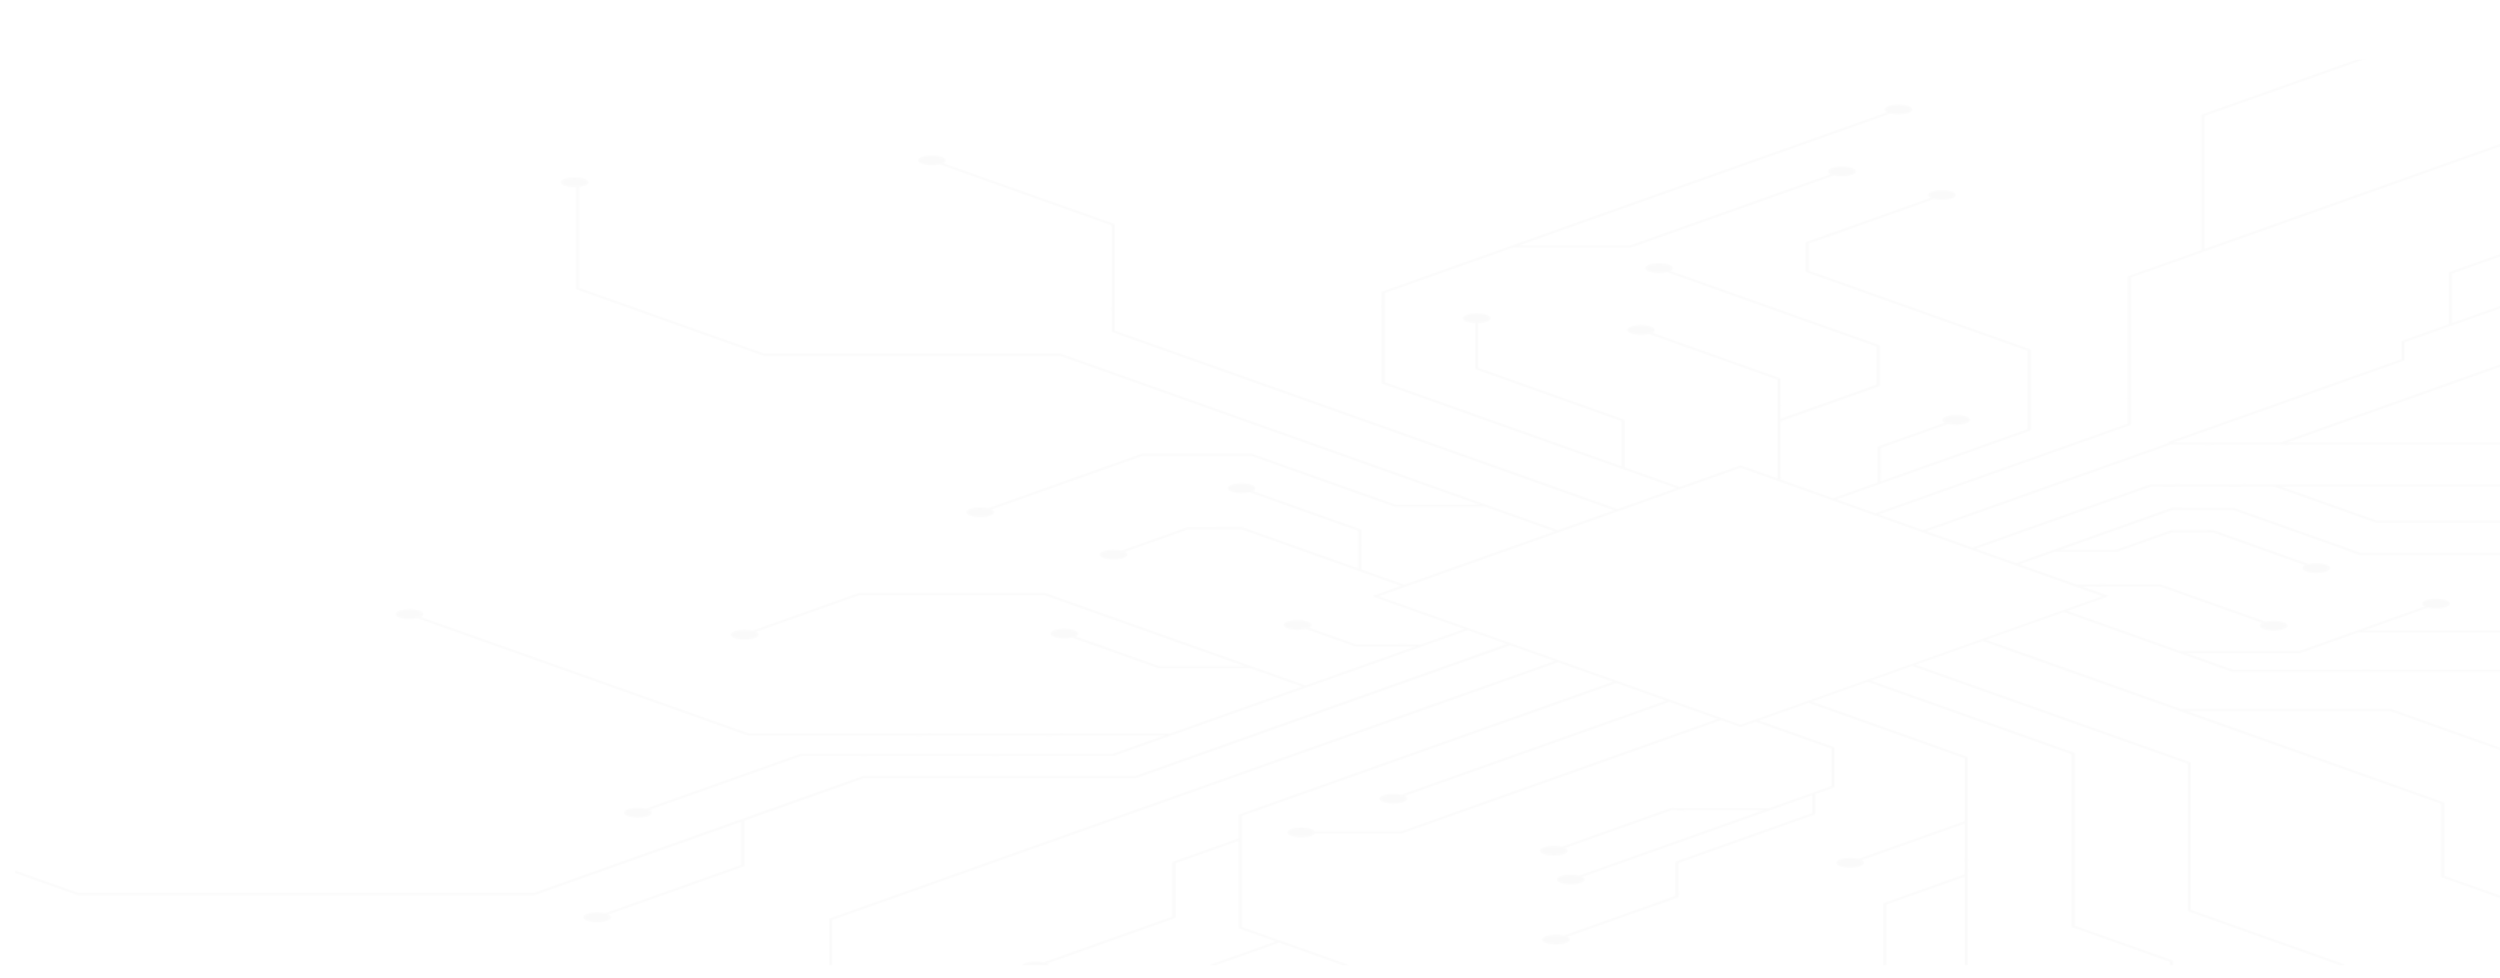 <svg width="1803" height="705" viewBox="0 0 1803 705" fill="none" xmlns="http://www.w3.org/2000/svg">
<mask id="mask0_576_4986" style="mask-type:alpha" maskUnits="userSpaceOnUse" x="-7" y="0" width="1881" height="697">
<g opacity="0.1">
<path opacity="0.8" d="M1821.83 1.588C1817.95 0.199 1811.65 0.199 1807.76 1.588C1804.84 2.629 1804.12 4.152 1805.59 5.424L1587.62 82.818V180.514L1534.52 199.371V305.627L1352.63 370.218L1324.29 360.154L1464.55 310.351V252.104L1463.98 251.911L1304.51 195.283V175.52L1394.7 143.495C1398.59 144.497 1404.04 144.382 1407.55 143.148C1411.44 141.759 1411.44 139.523 1407.55 138.154C1403.67 136.766 1397.36 136.766 1393.48 138.154C1389.97 139.407 1389.65 141.335 1392.47 142.723L1302.28 174.749V196.093L1302.85 196.286L1462.32 252.914V309.58L1356.36 347.216V322.942L1404.95 305.685C1408.84 306.688 1414.29 306.572 1417.8 305.338C1421.69 303.95 1421.69 301.713 1417.8 300.345C1413.92 298.956 1407.62 298.956 1403.73 300.345C1400.22 301.598 1399.9 303.526 1402.73 304.914L1354.13 322.17V348.026L1322.06 359.402L1284.16 345.944V303.68L1355.64 278.287V249.077L1355.07 248.884L1204.57 195.437C1207.39 194.049 1207.07 192.121 1203.56 190.868C1199.68 189.48 1193.38 189.48 1189.49 190.868C1185.6 192.256 1185.6 194.493 1189.49 195.862C1193 197.115 1198.45 197.211 1202.34 196.209L1353.38 249.848V277.477L1284.13 302.08V272.946L1283.57 272.754L1191.49 240.053C1194.32 238.665 1194 236.737 1190.49 235.484C1186.6 234.095 1180.3 234.095 1176.42 235.484C1172.53 236.872 1172.53 239.109 1176.42 240.477C1179.93 241.731 1185.38 241.827 1189.27 240.825L1281.91 273.718V345.115L1255.29 335.667L1211.43 351.246L1171.71 337.132V302.851L1171.15 302.658L1066.13 265.369V233.054C1068.29 232.977 1070.39 232.649 1072.05 232.052C1075.94 230.663 1075.94 228.427 1072.05 227.058C1068.17 225.67 1061.86 225.67 1057.98 227.058C1054.09 228.446 1054.09 230.683 1057.98 232.052C1059.64 232.649 1061.74 232.958 1063.9 233.054V266.16L1064.47 266.352L1169.49 303.642V336.342L998.571 275.646V211.305L1091.27 178.393H1176.35L1176.6 178.297L1322.6 126.47C1326.48 127.472 1331.94 127.357 1335.45 126.123C1339.34 124.734 1339.34 122.498 1335.45 121.129C1331.56 119.741 1325.26 119.741 1321.37 121.129C1317.86 122.382 1317.55 124.31 1320.37 125.698L1175.76 177.043H1095.13L1363.32 81.815C1367.21 82.818 1372.66 82.702 1376.17 81.468C1380.06 80.08 1380.06 77.843 1376.17 76.474C1372.29 75.086 1365.98 75.086 1362.1 76.474C1358.59 77.728 1358.27 79.656 1361.09 81.044L996.345 210.554V276.475L996.909 276.668L1209.24 352.056L1166.51 367.23L803.986 238.511V161.696L803.422 161.503L680.125 117.735C682.946 116.347 682.633 114.419 679.122 113.166C675.234 111.778 668.933 111.778 665.046 113.166C661.159 114.554 661.159 116.791 665.046 118.16C668.557 119.413 674.012 119.509 677.899 118.507L801.729 162.486V239.301L802.293 239.494L1164.25 368.02L1123.56 382.462L765.05 255.15H551.248L417.637 207.7V134.78C419.048 134.606 420.396 134.336 421.493 133.951C425.381 132.562 425.381 130.326 421.493 128.957C417.606 127.569 411.305 127.569 407.418 128.957C403.53 130.345 403.53 132.582 407.418 133.951C409.612 134.722 412.559 135.05 415.412 134.953V208.49L415.976 208.683L550.684 256.519H764.486L1067.13 363.991H1006.25L902.955 327.318H823.391L823.14 327.415L712.791 366.594C708.904 365.591 703.449 365.707 699.938 366.941C696.05 368.329 696.05 370.565 699.938 371.934C703.825 373.323 710.126 373.323 714.013 371.934C717.525 370.681 717.838 368.753 715.017 367.365L823.987 328.668H902.36L1005.66 365.34H1070.99L1121.37 383.233L1012.77 421.795L981.893 410.824V382.038L903.457 354.177C906.279 352.788 905.965 350.86 902.454 349.607C898.567 348.219 892.265 348.219 888.378 349.607C884.491 350.995 884.491 353.232 888.378 354.601C891.889 355.854 897.344 355.951 901.231 354.948L979.667 382.809V410.014L895.996 380.302H856.37L856.12 380.399L808.908 397.173C805.02 396.17 799.566 396.286 796.054 397.52C792.167 398.908 792.167 401.145 796.054 402.514C799.942 403.902 806.243 403.902 810.13 402.514C813.641 401.261 813.955 399.332 811.133 397.944L856.997 381.671H895.4L1010.55 422.547L989.636 429.97L1056.38 453.666L1025.12 464.772H977.849L944.023 452.76C946.719 451.391 946.343 449.482 942.894 448.248C939.007 446.86 932.706 446.86 928.819 448.248C924.931 449.636 924.931 451.873 928.819 453.242C932.361 454.495 937.91 454.591 941.829 453.55L977.253 466.121H1021.27L941.546 494.426L754.015 427.83H619.057L618.806 427.926L542.815 454.9C538.928 453.897 533.473 454.013 529.962 455.247C526.075 456.635 526.075 458.872 529.962 460.241C533.849 461.629 540.15 461.629 544.038 460.241C547.549 458.987 547.862 457.059 545.041 455.671L619.652 429.179H753.388L898.034 480.543H836.119L775.615 459.065C778.436 457.676 778.123 455.748 774.612 454.495C770.724 453.107 764.423 453.107 760.536 454.495C756.648 455.883 756.648 458.12 760.536 459.489C764.047 460.742 769.502 460.838 773.389 459.836L835.523 481.893H901.89L939.289 495.178L844.082 528.977H539.806L303.401 445.028C306.222 443.64 305.909 441.712 302.398 440.459C298.51 439.07 292.209 439.07 288.322 440.459C284.434 441.847 284.434 444.083 288.322 445.452C291.833 446.706 297.288 446.802 301.175 445.799L539.21 530.327H840.226L802.45 543.746H577.205L576.954 543.843L465.884 583.291C461.997 582.289 456.542 582.404 453.031 583.638C449.144 585.026 449.144 587.263 453.031 588.632C456.918 590.02 463.219 590.02 467.107 588.632C470.618 587.379 470.931 585.451 468.11 584.062L577.832 545.115H803.077L803.328 545.019L1058.6 454.379L1086.94 464.444L818.563 559.749H622.285L622.035 559.846L384.972 644.026H56.494L-6.988 621.602V623.183L55.898 645.511H385.536L385.787 645.414L534.57 592.585V623.858L436.51 658.679C432.622 657.677 427.168 657.792 423.657 659.026C419.769 660.415 419.769 662.651 423.657 664.02C427.544 665.408 433.845 665.408 437.732 664.02C441.243 662.767 441.557 660.839 438.736 659.451L536.796 624.629V591.968H536.294L622.881 561.215H819.159L819.41 561.118L1089.17 465.331L1121.37 476.764L597.958 662.613V696.2H600.184V663.403L1123.59 477.555L1163.37 491.688L893.394 587.552V604.693L845.524 621.699V661.128L752.698 694.098C748.811 693.096 743.356 693.211 739.845 694.445C738.435 694.947 737.525 695.564 737.149 696.219H756.554C756.272 695.737 755.739 695.294 754.924 694.889L847.749 661.919V622.489L893.394 606.274V669.4L920.323 678.963L871.794 696.2H876.246L922.549 679.753L968.852 696.2H973.303L895.588 668.609V588.343L1165.57 492.478L1201.78 505.339L1010.7 573.188C1006.82 572.185 1001.36 572.301 997.85 573.535C993.962 574.923 993.962 577.16 997.85 578.529C1001.74 579.917 1008.04 579.917 1011.93 578.529C1015.44 577.276 1015.75 575.347 1012.93 573.959L1204 506.11L1238.96 518.527L1010.39 599.68H948.286C947.91 599.024 947.001 598.388 945.559 597.867C941.672 596.479 935.371 596.479 931.483 597.867C927.596 599.256 927.596 601.492 931.483 602.861C935.371 604.25 941.672 604.25 945.559 602.861C947.001 602.341 947.91 601.704 948.286 601.049H1010.98L1011.24 600.952L1241.15 519.317L1255.26 524.33L1266.11 520.474L1320.87 539.909V566.98L1275.64 583.041V582.963H1204.63L1204.38 583.06L1126.48 610.728C1122.59 609.725 1117.13 609.841 1113.62 611.075C1109.74 612.463 1109.74 614.7 1113.62 616.069C1117.51 617.457 1123.81 617.457 1127.7 616.069C1131.21 614.815 1131.52 612.887 1128.7 611.499L1205.22 584.332H1271.97L1138.95 631.551C1135.03 630.471 1129.42 630.549 1125.82 631.821C1121.93 633.209 1121.93 635.446 1125.82 636.815C1129.7 638.203 1136.01 638.203 1139.89 636.815C1143.31 635.6 1143.72 633.73 1141.12 632.342L1307.02 573.439V586.453L1208.33 621.506V646.243L1127.98 674.779C1124.09 673.776 1118.64 673.892 1115.13 675.126C1111.24 676.514 1111.24 678.751 1115.13 680.12C1119.01 681.508 1125.32 681.508 1129.2 680.12C1132.71 678.866 1133.03 676.938 1130.21 675.55L1210.55 647.014V622.277L1309.24 587.224V572.629L1323.07 567.712V539.061L1268.3 519.607L1304.29 506.823L1416.96 546.831V592.315L1340.43 619.481C1336.52 618.402 1330.9 618.479 1327.3 619.751C1323.41 621.14 1323.41 623.376 1327.3 624.745C1331.19 626.133 1337.49 626.133 1341.37 624.745C1344.79 623.53 1345.2 621.66 1342.6 620.272L1416.93 593.876V630.626L1358.21 651.488V696.104H1360.44V652.278L1416.93 632.207V696.084H1419.15V546.002L1306.48 505.994L1346.89 491.649L1494.17 543.939V668.493L1564.96 693.636V696.084H1567.18V692.845L1496.4 667.703V543.148L1349.12 490.859L1379.06 480.216L1577.81 550.784V657.04L1687.69 696.065H1692.14L1580.04 656.25V549.993L1381.28 479.425L1429.81 462.188L1760.51 579.609V632.477L1873.84 672.716V671.135L1762.74 631.686V578.818L1576.75 512.762H1723.84L1873.84 566.035V564.454L1724.43 511.393H1572.86L1432.04 461.398L1488.47 441.365L1609.51 484.342H1803.87L1873.84 509.176V507.595L1858.51 502.157H1873.84V500.788H1854.66L1804.5 482.973H1610.13L1576.27 470.942H1658.91L1659.16 470.845L1700.61 456.134H1873.28L1873.84 456.327V454.746H1704.43L1751.08 438.183C1754.97 439.186 1760.42 439.07 1763.93 437.836C1767.82 436.448 1767.82 434.212 1763.93 432.843C1760.04 431.454 1753.74 431.454 1749.86 432.843C1746.34 434.096 1746.03 436.024 1748.85 437.412L1658.25 469.592H1572.36L1490.66 440.594L1520.85 429.873L1501.41 422.971H1557.87L1631.67 449.173C1628.85 450.562 1629.16 452.49 1632.67 453.743C1636.56 455.131 1642.86 455.131 1646.75 453.743C1650.64 452.355 1650.64 450.118 1646.75 448.749C1643.24 447.496 1637.78 447.4 1633.89 448.402L1558.47 421.621H1497.56L1456.24 406.948L1481.63 397.925H1526.68L1566.31 383.85H1595.87L1662.64 407.565C1659.63 408.954 1659.88 410.94 1663.46 412.212C1667.34 413.6 1673.65 413.6 1677.53 412.212C1681.42 410.824 1681.42 408.587 1677.53 407.218C1674.08 406.004 1668.79 405.869 1664.9 406.794L1596.46 382.5H1565.71L1526.08 396.575H1485.49L1566.71 367.731H1610.57L1701.99 400.181H1873.81V398.812H1702.58L1611.17 366.362H1566.12L1565.87 366.459L1454.01 406.177L1424.67 395.766L1551.07 350.88H1640.23L1713.77 376.986H1873.84V375.617H1714.4L1644.71 350.88H1873.84V349.511H1550.51L1550.26 349.607L1422.51 394.975L1389.15 383.137L1565.4 320.551H1873.84V319.182H1649.07L1873.84 239.359V237.778L1644.62 319.182H1567.03L1734.12 259.855V246.782L1814.09 218.401C1817.98 219.403 1823.43 219.288 1826.94 218.054C1830.83 216.666 1830.83 214.429 1826.94 213.06C1823.06 211.672 1816.76 211.672 1812.87 213.06C1809.36 214.313 1809.04 216.241 1811.86 217.63L1768.32 233.093V197.25L1873.87 159.768V158.187L1766.09 196.459V233.883L1731.89 246.03V259.103L1563.42 318.931L1563.99 319.529L1386.93 382.404L1354.73 370.97L1536.62 306.379V200.123L1873.84 80.369V78.788L1589.72 179.685V83.608L1807.29 6.388C1807.29 6.388 1807.57 6.523 1807.73 6.581C1811.61 7.97 1817.92 7.97 1821.8 6.581C1825.69 5.193 1825.69 2.956 1821.8 1.588H1821.83ZM1516.55 430.008L1255.29 522.788L994.056 430.028L1255.32 337.248L1516.55 430.008Z" fill="url(#paint0_radial_576_4986)"/>
<path opacity="0.1" d="M1873.97 167.827L1827.54 184.312V237.45L1414.99 383.946L1383.64 372.821L1596.43 297.26V283.744L1634.15 270.344V239.282L1707.32 213.311C1710.39 214.101 1714.68 214.005 1717.44 213.022C1720.52 211.942 1720.52 210.168 1717.44 209.088C1714.37 208.009 1709.42 208.009 1706.35 209.088C1703.59 210.072 1703.34 211.595 1705.56 212.694L1632.39 238.684V269.746L1596.43 282.51V232.765L1596 232.611L1575.21 225.226L1699.95 180.938V131.117L1788.57 99.65C1791.65 100.441 1795.94 100.344 1798.7 99.361C1801.77 98.281 1801.77 96.507 1798.7 95.428C1795.63 94.348 1790.68 94.348 1787.6 95.428C1784.84 96.411 1784.59 97.934 1786.82 99.033L1698.19 130.5V180.321L1573.46 224.609L1370.66 152.595V96.874C1372.35 96.797 1374.01 96.546 1375.33 96.083C1378.4 95.004 1378.4 93.23 1375.33 92.15C1372.26 91.07 1367.3 91.07 1364.23 92.15C1361.16 93.23 1361.16 95.004 1364.23 96.083C1365.55 96.546 1367.21 96.797 1368.9 96.874V153.212L1369.34 153.367L1491.32 196.691H1402.41L1330.53 171.163C1332.76 170.083 1332.51 168.541 1329.75 167.557C1326.67 166.478 1321.72 166.478 1318.65 167.557C1315.58 168.637 1315.58 170.411 1318.65 171.491C1321.41 172.474 1325.7 172.551 1328.77 171.78L1401.94 197.77H1494.33L1594.71 233.401V296.662L1381.91 372.224L1353.38 362.101L1503.99 308.616C1507.06 309.407 1511.35 309.31 1514.11 308.327C1517.18 307.247 1517.18 305.473 1514.11 304.394C1511.04 303.314 1506.09 303.314 1503.01 304.394C1500.26 305.377 1500 306.9 1502.23 307.999L1351.63 361.484L1324.07 351.709L1504.21 287.735H1553.17C1553.46 288.256 1554.18 288.757 1555.34 289.162C1558.41 290.241 1563.36 290.241 1566.43 289.162C1569.51 288.082 1569.51 286.308 1566.43 285.228C1563.36 284.149 1558.41 284.149 1555.34 285.228C1554.21 285.633 1553.49 286.135 1553.2 286.655H1503.77L1503.58 286.732L1322.35 351.092L1311.22 347.139L1310.78 347.294L1302.66 350.186L1259.49 334.857V313.533L1295.17 300.865V300.923H1351.13L1412.73 279.039C1415.8 279.83 1420.1 279.733 1422.85 278.75C1425.93 277.67 1425.93 275.896 1422.85 274.817C1419.78 273.737 1414.83 273.737 1411.76 274.817C1409 275.8 1408.75 277.323 1410.97 278.422L1350.66 299.843H1298.05L1402.88 262.612C1405.96 263.46 1410.41 263.402 1413.23 262.4C1416.3 261.32 1416.3 259.546 1413.23 258.467C1410.16 257.387 1405.2 257.387 1402.13 258.467C1399.44 259.431 1399.12 260.896 1401.16 261.995L1270.4 308.423V298.166L1348.21 270.536V251.024L1411.54 228.543C1414.61 229.333 1418.9 229.237 1421.66 228.253C1424.73 227.174 1424.73 225.4 1421.66 224.32C1418.59 223.24 1413.64 223.24 1410.57 224.32C1407.81 225.304 1407.56 226.827 1409.78 227.926L1346.46 250.407V269.919L1268.65 297.549V309.06L1257.74 312.935V335.513L1300.91 350.841L1272.53 360.906L1183.72 329.362V293.519L1244.04 272.098C1247.11 272.947 1251.56 272.889 1254.38 271.886C1257.46 270.806 1257.46 269.033 1254.38 267.953C1251.31 266.873 1246.36 266.873 1243.29 267.953C1240.59 268.917 1240.28 270.382 1242.31 271.481L1183.72 292.285V263.325L1230.02 246.898V192.41C1231.72 192.333 1233.38 192.083 1234.7 191.62C1237.77 190.54 1237.77 188.766 1234.7 187.687C1231.62 186.607 1226.67 186.607 1223.6 187.687C1220.53 188.766 1220.53 190.54 1223.6 191.62C1224.91 192.083 1226.58 192.333 1228.27 192.41V246.262L1183.72 262.072V166.015H1181.97V330.018L1270.78 361.561L1238.93 372.86L1122.84 331.637V233.479L1067.04 213.658V176.735L1017.76 159.247C1019.98 158.168 1019.73 156.625 1016.98 155.642C1013.9 154.562 1008.95 154.562 1005.88 155.642C1002.81 156.721 1002.81 158.495 1005.88 159.575C1008.64 160.558 1012.93 160.635 1016 159.864L1065.28 177.352V214.275L1121.09 234.096V332.254L1237.17 373.477L1213.57 381.864L1056.91 326.239V242.483L1056.48 242.329L917.817 193.085C920.043 192.005 919.792 190.463 917.034 189.48C913.961 188.4 909.008 188.4 905.936 189.48C902.864 190.559 902.864 192.333 905.936 193.413C908.695 194.396 912.99 194.473 916.062 193.702L1055.16 243.1V326.856L1055.6 327.01L1211.81 382.481L1173.56 396.074L912.927 303.526V261.841L912.488 261.687L694.297 184.197C696.523 183.117 696.272 181.575 693.513 180.591C690.441 179.511 685.488 179.511 682.416 180.591C679.343 181.671 679.343 183.445 682.416 184.524C685.174 185.508 689.469 185.585 692.541 184.814L911.203 262.458V304.143L911.641 304.297L1057.79 356.201H941.862L807.656 308.539C809.882 307.459 809.631 305.917 806.872 304.933C803.8 303.854 798.847 303.854 795.775 304.933C792.702 306.013 792.702 307.787 795.775 308.867C798.533 309.85 802.828 309.927 805.9 309.156L941.392 357.281H1060.83L1171.84 396.691L1127.39 412.482L1031.99 378.606H878.787L704.548 316.733H607.898L568.492 302.735C570.718 301.656 570.467 300.113 567.709 299.13C564.636 298.05 559.683 298.05 556.611 299.13C553.539 300.21 553.539 301.983 556.611 303.063C559.37 304.047 563.665 304.124 566.737 303.352L607.428 317.794H704.078L835.745 364.55H722.01L667.243 345.096C669.468 343.997 669.218 342.473 666.459 341.49C663.387 340.41 658.433 340.41 655.361 341.49C652.289 342.57 652.289 344.344 655.361 345.423C658.12 346.407 662.415 346.484 665.487 345.713L721.539 365.61H838.786L878.317 379.647H1031.52L1058.23 389.133H993.118L992.93 389.21L960.264 400.817H824.146L785.743 387.186H708.749C708.467 386.665 707.746 386.164 706.586 385.759C703.514 384.679 698.561 384.679 695.488 385.759C692.416 386.839 692.416 388.612 695.488 389.692C698.561 390.772 703.514 390.772 706.586 389.692C707.714 389.287 708.436 388.786 708.749 388.265H785.273L823.675 401.897H957.223L920.451 414.95C917.378 414.16 913.083 414.256 910.325 415.239C907.253 416.319 907.253 418.093 910.325 419.173C913.397 420.252 918.35 420.252 921.422 419.173C924.181 418.189 924.432 416.666 922.206 415.586L993.62 390.232H1061.33L1125.73 413.099L1101.93 421.544L1103.25 422.007L1117.23 426.981H1072.75L1014.56 406.332C1016.79 405.233 1016.54 403.709 1013.78 402.726C1010.71 401.646 1005.75 401.646 1002.68 402.726C999.608 403.806 999.608 405.58 1002.68 406.659C1005.44 407.643 1009.73 407.72 1012.81 406.949L1072.28 428.061H1120.3L1152.87 439.63L1132.84 446.744H1097.32L1097.14 446.821L1066.1 457.831H1042.81L990.171 439.148C992.523 438.049 992.334 436.487 989.513 435.484C986.441 434.404 981.488 434.404 978.415 435.484C975.343 436.564 975.343 438.338 978.415 439.417C981.111 440.382 985.312 440.478 988.385 439.745L1042.34 458.891H1066.57L1066.76 458.814L1097.79 447.805H1129.8L1065.79 470.537H1031.24L959.198 444.951H741.948L607.177 397.096C609.497 395.997 609.309 394.455 606.488 393.452C603.415 392.372 598.462 392.372 595.39 393.452C592.318 394.532 592.318 396.306 595.39 397.385C598.117 398.349 602.318 398.446 605.39 397.713L741.446 446.031H958.697L1030.74 471.617H1066.26L1066.44 471.539L1154.6 440.227L1177.73 448.441L1078.11 483.821H1007.85L949.888 463.229H801.104C800.822 462.709 800.101 462.207 798.941 461.803C795.869 460.723 790.915 460.723 787.843 461.803C784.771 462.882 784.771 464.656 787.843 465.736C790.915 466.816 795.869 466.816 798.941 465.736C800.069 465.331 800.79 464.83 801.073 464.309H949.386L1004.31 483.802H794.677L794.489 483.879L594.7 554.813C591.628 554.023 587.333 554.119 584.575 555.103C581.502 556.182 581.502 557.956 584.575 559.036C587.647 560.116 592.6 560.116 595.672 559.036C598.431 558.053 598.682 556.529 596.456 555.45L795.148 484.901H1078.58L1078.76 484.824L1179.46 449.058L1205.73 458.39L1066.82 507.71H822.233L822.045 507.787L607.867 583.85H358.076L212.521 532.178C214.747 531.098 214.496 529.556 211.738 528.591C208.666 527.512 203.712 527.512 200.64 528.591C197.568 529.671 197.568 531.445 200.64 532.525C203.399 533.508 207.694 533.585 210.766 532.814L357.606 584.949H608.118L608.337 584.872L822.516 508.809H1000.67L739.064 601.705V626.153L634.702 663.21C631.63 662.42 627.335 662.516 624.576 663.5C621.504 664.579 621.504 666.353 624.576 667.433C627.648 668.513 632.602 668.513 635.674 667.433C638.433 666.45 638.683 664.926 636.458 663.827L740.819 626.77V602.321L1004.22 508.79H1065.38L933.68 555.565V565.881L870.668 588.266C867.596 587.475 863.301 587.572 860.542 588.555C857.47 589.635 857.47 591.409 860.542 592.488C863.614 593.568 868.568 593.568 871.64 592.488C874.398 591.505 874.649 589.982 872.424 588.883L906.751 576.697V604.944L708.498 675.338C705.426 674.548 701.131 674.644 698.372 675.627C695.3 676.707 695.3 678.481 698.372 679.561C701.445 680.64 706.398 680.64 709.47 679.561C712.229 678.577 712.48 677.054 710.254 675.955L908.507 605.561V576.061L935.467 566.498V556.182L1068.26 509.041L1067.82 508.578L1207.39 459.026L1232.75 468.03L1089.39 518.932V602.688L825.713 696.316H829.224L1047.54 618.807V694.561L1042.56 696.335H1046.07L1049.26 695.197V618.19L1091.12 603.324V519.568L1234.48 468.667L1256.8 476.591L1146.26 515.847V561.755L1146.7 561.909L1272.38 606.544V622.123L1201.28 647.362C1198.21 646.571 1193.91 646.667 1191.15 647.651C1188.08 648.731 1188.08 650.504 1191.15 651.584C1194.22 652.664 1199.18 652.664 1202.25 651.584C1205.01 650.601 1205.26 649.078 1203.03 647.979L1274.1 622.74V605.927L1273.66 605.773L1147.98 561.138V516.464L1231.5 486.81V505.936L1193.19 519.53C1190.12 518.739 1185.82 518.835 1183.06 519.819C1179.99 520.898 1179.99 522.672 1183.06 523.752C1186.14 524.832 1191.09 524.832 1194.16 523.752C1196.92 522.769 1197.17 521.245 1194.94 520.166L1233.22 506.573V486.193L1258.49 477.227L1288.37 487.832V521.149L1232.03 541.163V564.203L1232.47 564.358L1351.1 606.486C1348.87 607.566 1349.12 609.108 1351.88 610.092C1354.95 611.171 1359.9 611.171 1362.98 610.092C1366.05 609.012 1366.05 607.238 1362.98 606.158C1360.22 605.175 1355.92 605.098 1352.85 605.869L1233.79 563.586V541.799L1288.37 522.422V545.385L1361.38 571.318C1359.15 572.417 1359.4 573.94 1362.16 574.904C1365.23 575.984 1370.19 575.984 1373.26 574.904C1376.33 573.824 1376.33 572.051 1373.26 570.971C1370.5 569.987 1366.21 569.91 1363.13 570.682L1290.12 544.749V488.468L1311.09 495.91L1311.53 495.756L1345.67 483.629L1376.99 494.754V521.766L1460.22 551.324V576.794C1458.53 576.871 1456.87 577.121 1455.55 577.584C1452.48 578.664 1452.48 580.438 1455.55 581.517C1458.62 582.597 1463.58 582.597 1466.65 581.517C1469.72 580.438 1469.72 578.664 1466.65 577.584C1465.33 577.121 1463.67 576.871 1461.98 576.794V550.707L1378.75 521.149V495.371L1513.48 543.206V593.915L1440.41 619.867H1373.35L1373.17 619.944L1258.11 660.8C1255.04 660.01 1250.75 660.106 1247.99 661.09C1244.92 662.169 1244.92 663.943 1247.99 665.023C1251.06 666.103 1256.01 666.103 1259.09 665.023C1261.84 664.04 1262.09 662.516 1259.87 661.437L1373.86 620.966H1437.4L1226.04 696.026C1222.97 695.236 1218.68 695.332 1215.92 696.316C1215.89 696.316 1215.85 696.354 1215.82 696.354H1228.65L1515.3 594.571V542.609L1514.86 542.454L1347.52 483.031L1381.19 471.077L1666.91 572.533V633.074L1764.5 667.741C1762.27 668.821 1762.52 670.364 1765.28 671.328C1768.35 672.407 1773.31 672.407 1776.38 671.328C1779.45 670.248 1779.45 668.474 1776.38 667.394C1773.62 666.411 1769.33 666.334 1766.25 667.105L1668.63 632.438V571.896L1668.19 571.742L1382.92 470.44L1414.99 459.045L1697.57 559.383H1866.07L1873.97 562.198V560.945L1866.54 558.303H1698.04L1459.5 473.602H1507.47L1588.88 502.504H1651.58L1651.77 502.427L1738.73 471.539C1741.8 472.33 1746.1 472.234 1748.86 471.25C1751.93 470.17 1751.93 468.397 1748.86 467.317C1745.78 466.237 1740.83 466.237 1737.76 467.317C1735 468.3 1734.75 469.823 1736.97 470.922L1651.08 501.425H1589.32L1507.9 472.523H1456.43L1416.71 458.428L1502.29 428.042L1526.62 436.68V459.373L1588.44 481.334C1586.22 482.414 1586.47 483.956 1589.22 484.92C1592.3 486 1597.25 486 1600.32 484.92C1603.39 483.841 1603.39 482.067 1600.32 480.987C1597.56 480.004 1593.27 479.927 1590.2 480.698L1528.38 458.737V437.297L1594.3 460.704H1625.53L1625.72 460.626L1662.96 447.4C1666.03 448.19 1670.33 448.094 1673.08 447.111C1676.16 446.031 1676.16 444.257 1673.08 443.177C1670.01 442.098 1665.06 442.098 1661.99 443.177C1659.23 444.161 1658.98 445.684 1661.2 446.783L1625.06 459.624H1594.77L1504.02 427.406L1520.51 421.544L1519.19 421.081L1467.9 402.861L1492.54 394.107H1529.79L1556.43 403.574C1554.3 404.654 1554.58 406.158 1557.31 407.122C1560.38 408.202 1565.34 408.202 1568.41 407.122C1571.48 406.042 1571.48 404.268 1568.41 403.189C1565.62 402.186 1561.23 402.128 1558.16 402.938L1530.23 393.028H1495.55L1558.38 370.72L1706.19 423.202H1812.56L1812.74 423.125L1872.62 401.858C1873 401.955 1873.44 401.993 1873.88 402.07V397.096C1873.09 397.231 1872.34 397.404 1871.68 397.636C1868.92 398.619 1868.67 400.142 1870.9 401.222L1812.09 422.103H1706.66L1592.67 381.613H1641.45L1689.13 398.542C1686.91 399.622 1687.16 401.164 1689.92 402.148C1692.99 403.227 1697.94 403.227 1701.02 402.148C1704.09 401.068 1704.09 399.294 1701.02 398.214C1698.26 397.231 1693.96 397.154 1690.89 397.925L1641.89 380.534H1589.6L1560.1 370.064L1635.15 343.418H1873.84V342.338H1638.19L1667.97 331.772H1845.5L1845.69 331.695L1873.84 321.708V320.455L1845.03 330.693H1667.5L1667.32 330.77L1466.12 402.205L1443.8 394.281L1655.31 319.163H1810.02L1810.21 319.086L1873.88 296.469V295.216L1809.52 318.064H1654.81L1654.62 318.141L1442.01 393.645L1416.65 384.641L1829.2 238.145V185.007L1873.88 169.138V167.885L1873.97 167.827ZM1517.06 421.428L1311.13 494.541L1105.22 421.428L1311.16 348.315L1517.06 421.428Z" fill="#42E8E0"/>
</g>
</mask>
<g mask="url(#mask0_576_4986)">
<rect x="11.002" y="43" width="1804" height="706" fill="#C4C4C4"/>
</g>
<defs>
<radialGradient id="paint0_radial_576_4986" cx="0" cy="0" r="1" gradientUnits="userSpaceOnUse" gradientTransform="translate(1914.72 105.454) rotate(-180) scale(1377.3 847.085)">
<stop stop-color="#FF2C9C"/>
<stop offset="0.03" stop-color="#F52E9F"/>
<stop offset="0.2" stop-color="#C53EB0"/>
<stop offset="0.37" stop-color="#9D4ABE"/>
<stop offset="0.54" stop-color="#7E54C8"/>
<stop offset="0.7" stop-color="#685BD0"/>
<stop offset="0.86" stop-color="#5B5FD5"/>
<stop offset="1" stop-color="#5761D7"/>
</radialGradient>
</defs>
</svg>
